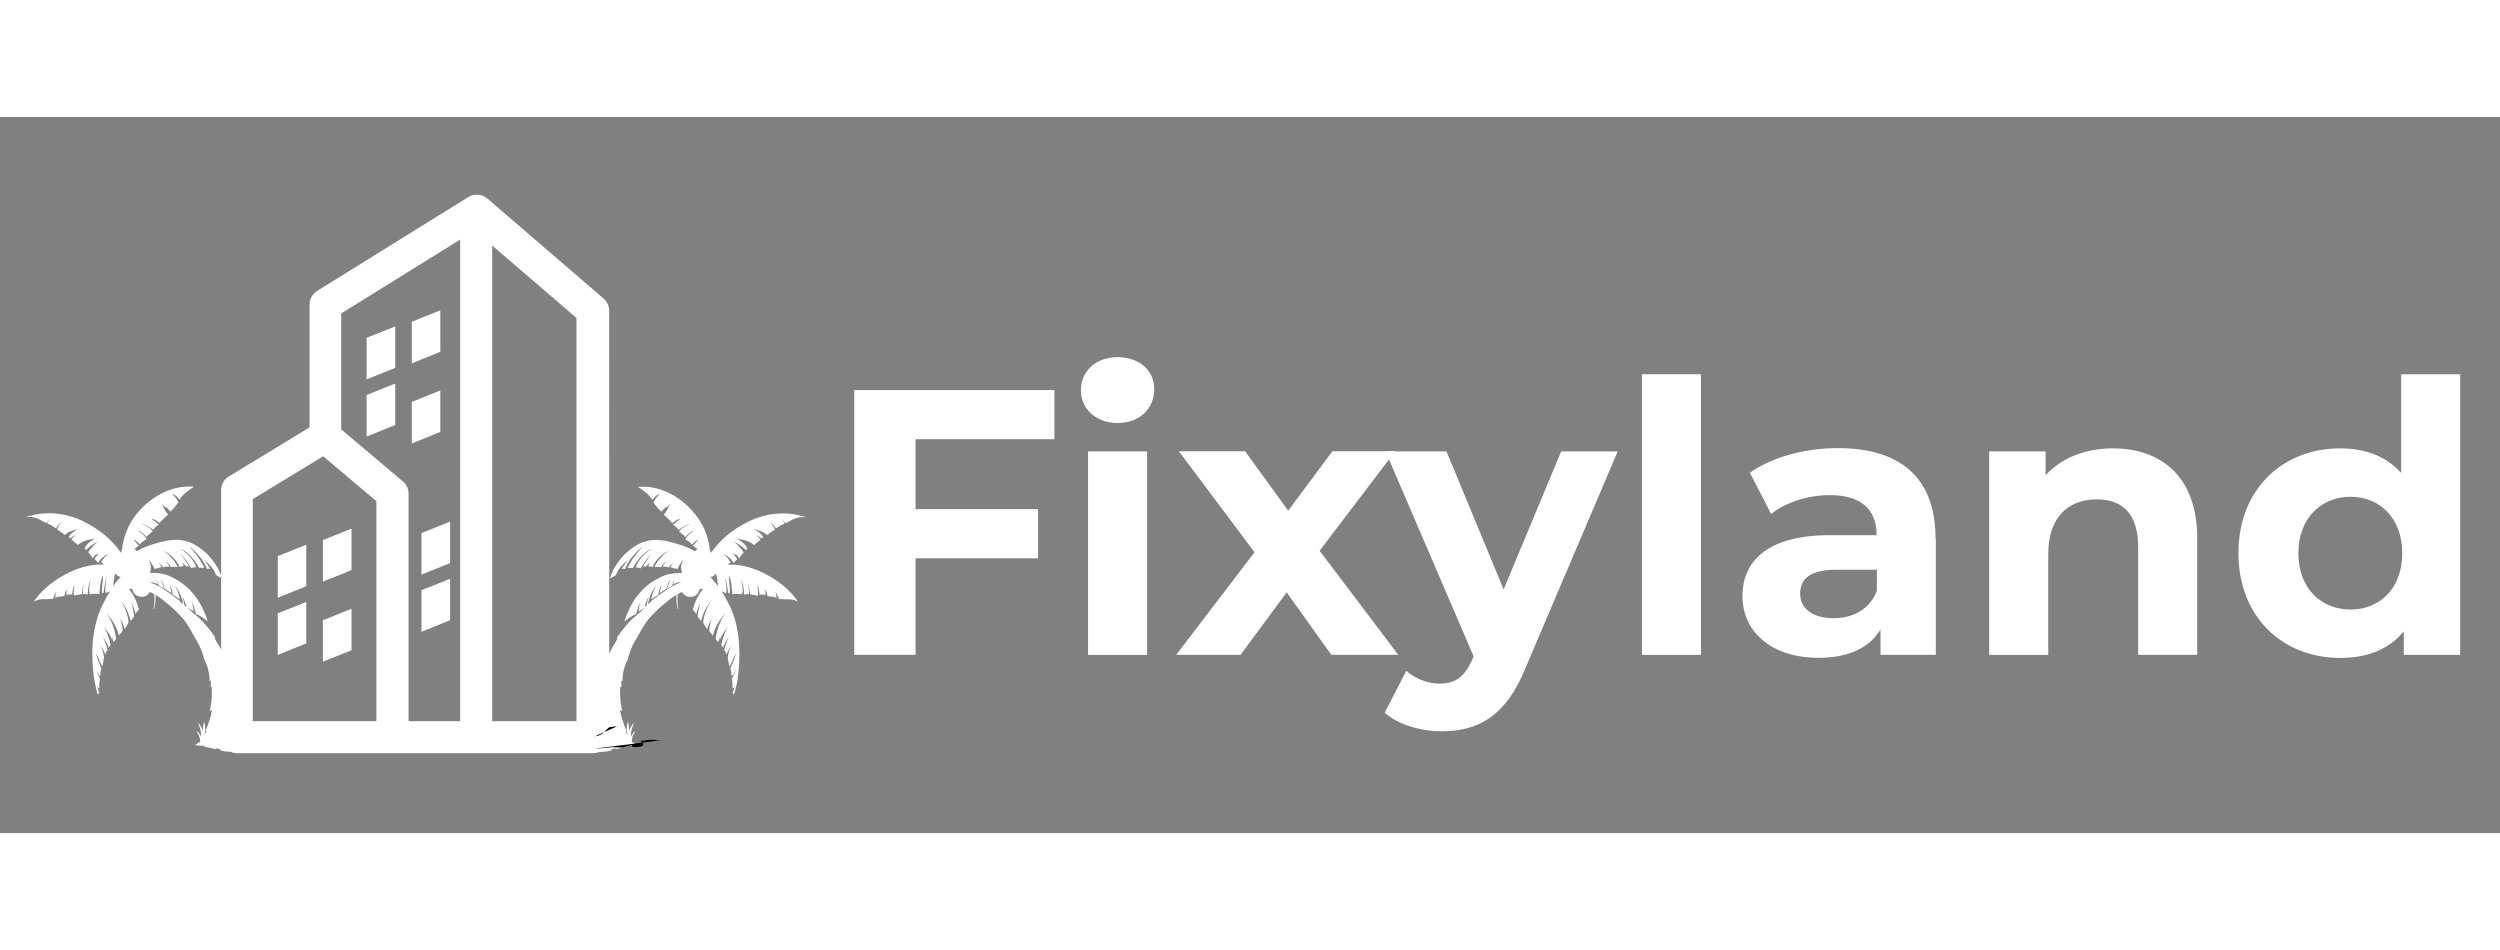 <svg width="150" height="57" xmlns="http://www.w3.org/2000/svg" viewBox="0 0 199 57">
  <rect x="0" y="0" width="199" height="57" fill="#808080" stroke="none"/>
  <g>
    <path fill="white" d="M17.56,36.51v.16s.06.03.06.03c-.01-.06-.03-.13-.06-.19Z"/>
    <path fill="white" d="M62.49,32.33s.23-.05.4-.17c.27-.19.75-.36,1.27-.29,0,0-.03-.01-.09-.03h0s-.05-.02-.07-.03c-.01,0-.02-.01-.03-.01-.03-.01-.06-.02-.1-.03-.01,0-.02,0-.03,0-.04-.01-.08-.02-.13-.04h-.02s-.1-.03-.15-.04c0,0-.02,0-.04-.01-.05-.01-.11-.02-.18-.03-.01,0-.02-.01-.04-.01-.06-.01-.13-.02-.2-.03-.01,0-.03,0-.04-.01-.08-.01-.15-.01-.24-.02h-.02c-.07-.01-.14-.01-.22-.02h-.38c-.09,0-.19,0-.28.01-.02,0-.04,0-.05.01-.1,0-.21,0-.31.03h-.04c-.1.02-.21.03-.32.05t-.02.01c-.11.02-.22.05-.34.08-.02,0-.03,0-.05.01-.11.03-.23.06-.34.1-.02.01-.04.01-.06.02-.05.02-.1.03-.14.05h-.02c-.06.03-.13.05-.19.08-.02.01-.04.02-.05.02,0,.01-.02.01-.03.01-.02.01-.03.02-.05.02-.1.05-.2.09-.3.14-1.47.72-2.33,1.61-2.79,2.22-.08.1-.14.2-.2.28,0-.03-.02-.06-.03-.09,0-.01,0-.02-.01-.03-.02-.04-.04-.07-.06-.11h-.01s0-.08-.01-.12c0-.1-.01-.21-.04-.33-.01-.01-.01-.02-.01-.03s-.01-.03-.01-.05c-.02-.09-.04-.18-.06-.28-.01-.02-.01-.03-.02-.05-.02-.1-.05-.21-.09-.32-.04-.12-.08-.23-.13-.34v-.02s-.01-.01-.01-.02c-.04-.1-.09-.21-.15-.31,0-.01-.01-.02-.01-.03-.01-.01-.01-.02-.02-.03-.05-.1-.1-.19-.16-.29-.01-.01-.02-.02-.02-.04-.01-.01-.02-.02-.03-.04-.05-.09-.11-.17-.17-.26-.01,0-.02-.03-.03-.05-.02-.01-.03-.03-.04-.05-.06-.08-.12-.16-.19-.23,0-.02-.02-.03-.03-.05-.02-.02-.04-.04-.06-.06h0c-.06-.08-.12-.15-.19-.22-.01-.01-.02-.03-.04-.04-.02-.03-.04-.05-.07-.08h-.01c-.06-.06-.12-.13-.18-.19-.02-.01-.03-.02-.05-.03l-.09-.09c-.07-.06-.13-.11-.2-.16-.01,0-.02-.02-.03-.03-.04-.04-.08-.07-.12-.1h0c-.06-.05-.12-.1-.19-.14-.01-.01-.02-.01-.03-.02-.11-.08-.23-.15-.34-.22-.01,0-.01-.01-.01-.01-.12-.07-.24-.13-.37-.19,0-.01-.01-.01-.02-.02-.12-.05-.24-.11-.37-.16-.01,0-.02-.01-.04-.01-.12-.05-.24-.09-.37-.13,0-.01-.03-.01-.05-.02-.12-.03-.25-.06-.37-.09-.02,0-.04-.01-.06-.01-.13-.03-.25-.04-.38-.06h-.07c-.12-.02-.25-.02-.38-.02-.14,0-.27,0-.4.01,0,0,.84.5,1.16,1.04,0,0,.3-.45.59-.45,0,0-.34.23-.5.68,0,0,.46.59.62.71,0,0,.33-.33.41-.45l-.07.17c.06-.04.28-.21.38-.38-.03.07-.13.3-.26.53-.02.03-.04.06-.06.08h0s-.04.07-.06.1c0,.01,0,.02-.02.03-.02.02-.03.04-.05.06l-.02.02s-.04.05-.06.08c0,0,.57.49.67.68,0,0,.37-.34.67-.34,0,0-.43.26-.59.46,0,0,.34.22.42.41,0,0,.6-.43.97-.48-.14.05-.71.28-.92.61,0,0,.41.28.48.45,0,0,.36-.42.72-.53,0,0-.54.35-.71.7,0,0,.43.23.53.42,0,0,.33-.35.52-.4,0,0-.3.38-.44.48,0,0,.18.12.36.28h0s-.02,0-.02.02c-.05.03-.09.06-.12.09-.01,0-.01.01-.01.01h0s-.04.05-.04.05c-.03-.02-.06-.03-.08-.04-.3-.18-.72-.37-1.28-.53-.09-.03-.18-.06-.27-.08-.03-.01-.06-.02-.08-.02-.03-.01-.06-.02-.08-.03-.04,0-.07-.01-.11-.02-.03-.01-.07-.02-.1-.03-.05-.01-.09-.02-.14-.03,0,0-.02,0-.03-.01-.03,0-.06,0-.09-.02l-.15-.03s-.07-.01-.1-.01c0,0-.02,0-.03,0-.04-.01-.08-.01-.13-.02-.03,0-.06-.01-.09-.01-.04,0-.07,0-.1-.01h-.06s-.06-.01-.09-.01h-.24c-.08,0-.16.01-.24.02-.02,0-.05.01-.08.01-.05.01-.1.02-.15.03-.04,0-.07.01-.1.02-.05.01-.1.02-.14.04-.04.01-.07.02-.1.03-.05.01-.1.03-.15.05-.03.01-.07.03-.1.04-.05.03-.1.05-.15.07-.03.02-.06.04-.1.05-.05.03-.11.07-.16.1-.03.02-.06.03-.09.05-.02.01-.04.03-.06.04-.05.03-.09.06-.12.09-.02.01-.05.03-.08.05-.18.14-.37.3-.57.49,0,0-.92.95-1.12,1.87,0,0,.41-.18.48-.28,0,0,.13-.57.94-1.16-.08.11-.43.53-.49.71,0,0,.17-.07.26,0,0,0,.32-.99,1.43-1.8-.19.19-.85.87-1.22,1.71,0,0,.24-.01.42-.01,0,0,.64-1.21,1.47-1.5-.11.06-1,.64-1.24,1.47,0,0,.24-.01.4.07,0,0,.35-.74.86-1.1-.11.11-.53.56-.69.98,0,0,.17-.07.22-.02,0,0,.15-.2.34-.28l-.16.26s.29,0,.35.07c0,0,.31-.87,1.32-1.32-.15.09-.78.5-1.17,1.31,0,0,.38-.05.53.02,0,0,.21-.35.42-.46-.04.05-.23.25-.28.42,0,0,.3-.06.49.06,0,0,.11-.22.36-.38,0,0-.2.21-.22.37,0,0,.21-.01.32.12l.11-.11v.09s.09.02.1.06c0,0,.03-.09.09-.21.07-.15.2-.35.34-.5.03-.03.06-.05.09-.08-.03.04-.06.08-.09.13h.01c-.05.07-.08.15-.11.23-.04.15-.04.32,0,.47,0,.08.03.15.06.22h0c-.06,0-.11,0-.17.02h-.09c-.4.01-.85.06-1.25.23-.03,0-.05.02-.08.04-.48.21-1.07.55-1.62,1.12-.54.57-1.06,1.37-1.39,2.47.01-.01.02-.02.04-.03.13-.11.52-.43.91-.56,0,0,.03-.42.32-.96-.04.15-.16.51-.15.76,0,0,.29-.2.49-.3-.26.24-.49.46-.49.46,0,0-.02.02-.06.05,0,0-.01,0-.01.01,0,0,0,0-.02,0-.01.01-.02.02-.04.03,0,.01,0,.01,0,.02-.07.05-.15.12-.25.21,0,0-.01.01-.02.01-.02.03-.05.06-.08.08-.01.01-.02.02-.02.03-.03.02-.06.05-.09.08l-.03.03s-.06.07-.1.1c0,.01-.01.01-.02.02-.08.09-.16.18-.25.28,0,.01-.02.03-.03.04-.04.04-.07.08-.1.12,0,.01-.03.03-.04.05-.03.04-.06.08-.09.12-.02.02-.04.04-.05.06-.03.04-.06.08-.09.12-.02.02-.03.04-.05.06-.04.06-.09.13-.13.19,0,0-.01.01-.04.01l-.04.08h.01l-.11.21h.02s.01-.01.01-.01c0,0,.01,0,.02,0,0,0,0-.01.01-.01h.02s-.01.02-.01.03c-.09.14-.4.65-.65,1.16V15.42c0-.38-.17-.73-.45-.97l-9.26-7.97-.03-.02c-.06-.05-.12-.09-.18-.12-.03-.02-.06-.03-.07-.04-.04-.02-.08-.03-.1-.04-.07-.03-.13-.04-.18-.05-.02,0-.04,0-.05,0-.04-.01-.07-.02-.09-.02-.12-.01-.23-.01-.34.01-.03.01-.07.01-.1.02-.04.01-.08.02-.13.04-.06.02-.12.05-.15.07-.03,0-.06.03-.08.04s-.03.02-.04.03l-12,7.45c-.38.24-.6.65-.6,1.09v9.77l-6.43,3.91c-.38.23-.61.65-.61,1.1v6.8c.03.06.05.13.06.19,0,0-.02-.01-.06-.03v5.72c-.21-.4-.43-.75-.5-.86,0-.01-.01-.03-.01-.03h.02s.01.01.01.01t.02,0h.01l-.09-.2-.03-.08s-.04-.01-.04-.01c-.04-.06-.09-.13-.13-.19-.02-.02-.03-.04-.05-.06-.03-.04-.06-.08-.09-.12-.02-.02-.03-.04-.05-.06-.03-.04-.06-.08-.09-.12,0-.02-.03-.04-.04-.05-.03-.04-.07-.08-.1-.12-.01-.01-.02-.03-.03-.04-.09-.1-.17-.19-.26-.28,0-.01-.01-.01-.01-.02-.04-.03-.07-.07-.1-.1l-.03-.03s-.06-.06-.09-.08c-.01,0-.01-.02-.02-.03-.03-.02-.06-.05-.09-.08h-.01c-.1-.1-.18-.17-.25-.22,0-.01-.01-.01-.01-.02-.02-.01-.03-.02-.04-.03-.01,0-.02,0-.02,0h-.01s-.06-.06-.06-.06c0,0-.23-.22-.49-.46.2.1.49.3.49.3,0-.25-.11-.6-.15-.76.29.54.32.96.32.96.38.13.78.45.91.56.02.01.03.02.04.03-.33-1.1-.85-1.9-1.39-2.47-.55-.57-1.14-.91-1.62-1.12-.03-.02-.06-.03-.08-.04-.4-.17-.85-.22-1.25-.23h-.09c-.06-.01-.12-.01-.17-.01h0c.03-.08.05-.15.06-.23.02-.15.03-.32-.02-.47-.02-.08-.06-.16-.1-.23h.01s-.06-.09-.09-.13c.03.03.06.05.09.08.14.15.27.35.34.5.06.12.09.21.09.21.01-.04.1-.06.1-.06v-.09l.1.11c.12-.13.33-.12.33-.12-.02-.16-.22-.37-.22-.37.25.16.36.38.36.38.19-.12.49-.06.49-.06-.05-.17-.24-.37-.28-.42.21.11.42.46.42.46.15-.07.53-.02.53-.02-.39-.81-1.02-1.22-1.17-1.31,1.01.45,1.32,1.32,1.32,1.32.06-.07.35-.07.35-.07l-.16-.26c.19.08.34.28.34.28.05-.05.22.02.22.02-.16-.42-.59-.87-.7-.98.52.36.86,1.1.86,1.1.17-.08.41-.07.41-.07-.24-.83-1.13-1.41-1.24-1.47.83.29,1.47,1.5,1.47,1.5.18,0,.42.01.42.01-.37-.84-1.03-1.52-1.22-1.71,1.11.81,1.43,1.8,1.43,1.8.09-.07.26,0,.26,0-.06-.18-.41-.6-.49-.71.81.59.94,1.16.94,1.16.05.08.3.2.42.25v-.16c-.26-.86-1.06-1.68-1.06-1.68-.2-.19-.39-.35-.58-.49-.02-.02-.05-.04-.07-.05-.03-.03-.07-.06-.12-.09-.02-.01-.04-.03-.06-.04-.03-.02-.06-.03-.09-.05-.05-.03-.11-.07-.16-.1-.04-.01-.07-.03-.1-.05-.05-.02-.1-.04-.15-.07-.04-.01-.07-.03-.1-.04-.05-.02-.1-.04-.15-.05-.03-.01-.06-.02-.1-.03-.05-.02-.09-.03-.14-.04-.03-.01-.07-.02-.1-.02-.05,0-.1-.02-.16-.03-.02,0-.05-.01-.08-.01-.07-.01-.15-.02-.23-.02h-.24s-.06.01-.09.01h-.06s-.06.01-.1.01c-.03,0-.06.01-.09.01-.05.01-.09.01-.14.02,0,0-.01,0-.02,0-.03,0-.07.01-.1.01-.05.01-.1.02-.15.03-.03.01-.06.02-.09.02-.01.01-.02.01-.03.01-.05.01-.1.02-.14.03-.03.01-.07.02-.1.03-.04.01-.07.02-.11.02-.02.01-.05.02-.08.03-.02,0-.05,0-.08.02-.09.02-.18.05-.27.08-.57.16-.98.35-1.28.53-.03.01-.05.02-.08.04-.01-.01-.03-.02-.04-.04h-.01s-.01-.02-.01-.02c-.03-.03-.08-.06-.12-.09t-.02-.01h0c.18-.17.35-.29.35-.29-.13-.1-.43-.48-.43-.48.19.05.52.4.52.4.09-.19.53-.42.53-.42-.17-.35-.71-.7-.71-.7.36.11.72.53.72.53.07-.17.48-.45.48-.45-.21-.33-.78-.56-.92-.61.37.05.97.48.97.48.08-.19.42-.41.42-.41-.17-.2-.59-.46-.59-.46.3,0,.67.34.67.34.09-.19.67-.68.67-.68-.02-.03-.04-.05-.06-.08l-.02-.02s-.04-.04-.05-.06c-.01-.01-.01-.02-.02-.03-.02-.03-.04-.06-.06-.09h0s-.04-.06-.06-.09c-.13-.23-.23-.46-.26-.53.09.17.32.34.38.38l-.07-.17c.08.12.41.45.41.45.15-.12.62-.71.62-.71-.16-.45-.5-.68-.5-.68.29,0,.59.45.59.45.32-.54,1.16-1.04,1.16-1.04-.13-.01-.27-.01-.4-.01s-.26,0-.39.02h-.06c-.13.02-.25.03-.38.06-.02,0-.04.01-.06.01-.12.03-.25.06-.37.09-.02.01-.04.01-.05.02-.13.04-.25.08-.37.13-.02,0-.03.01-.04.01-.13.05-.25.11-.37.16,0,.01-.02.01-.02.02-.13.06-.25.12-.37.19,0,0,0,.01-.01.01-.12.07-.23.14-.34.22-.01.01-.02.01-.03.02-.07.04-.13.09-.2.14-.04.03-.08.06-.12.1-.01.01-.02.02-.04.03-.06.05-.12.1-.19.16-.03.03-.06.06-.1.09-.01.01-.02.02-.04.03-.06.06-.12.13-.19.19-.03.03-.05.05-.07.08-.02,0-.03.03-.04.04-.07.07-.13.14-.19.21h-.01s-.03.05-.05.07c-.01.02-.02.03-.04.05-.06.07-.12.15-.18.23-.01.02-.02.04-.04.05-.01.02-.02.04-.03.05-.06.09-.12.17-.17.26-.01.02-.02.03-.03.04,0,.02,0,.03-.02.04-.06.1-.11.19-.16.29h-.01s0,.02,0,.03c0,.01-.01.02-.02.03-.05.1-.1.21-.14.31t-.01.02v.02c-.05.11-.09.22-.13.34-.04.11-.07.22-.1.32,0,.02,0,.03-.01.05-.02.1-.04.19-.06.28-.01.02-.01.04-.01.05s0,.02-.01.03c-.03.12-.04.23-.04.33-.01.04-.01.07-.01.11h-.01s-.05.08-.06.12c0,0,0,.02,0,.03-.01.03-.03.06-.04.09-.05-.08-.12-.18-.19-.28-.46-.61-1.33-1.5-2.79-2.22-.1-.05-.2-.09-.3-.14-.02,0-.03-.01-.05-.02,0,0-.02,0-.03-.01-.01,0-.03,0-.05-.02-.06-.03-.13-.05-.19-.08h-.02s-.09-.03-.14-.05c-.02-.01-.04-.01-.06-.02-.12-.04-.23-.07-.34-.1-.02-.01-.04-.01-.05-.01-.12-.03-.23-.06-.34-.08-.01,0-.02,0-.02-.01-.11-.02-.22-.03-.33-.05h-.03c-.1-.02-.21-.03-.31-.03-.01-.01-.03-.01-.05-.01-.1-.01-.19-.01-.28-.01h-.38c-.08.01-.15.01-.22.02h-.03c-.08,0-.15,0-.23.02-.01.01-.03.01-.04.01-.07.01-.14.02-.2.03-.02,0-.03.01-.05.01-.06,0-.12.02-.18.03-.01.01-.02.01-.03.01-.05.01-.1.03-.15.04h-.02s-.09.03-.13.04c-.01,0-.02,0-.03,0-.04.01-.07.02-.1.03-.01,0-.02.01-.03.01-.03.01-.05.02-.07.02h-.01s-.08.04-.08.04c.52-.07,1,.1,1.27.29.17.12.4.17.4.17.08-.16.22-.28.29-.33-.17.14-.26.38-.26.38.14,0,.69.38.69.38.19-.3.36-.44.45-.49,0,0,.03-.02.04-.03-.3.25-.4.62-.4.62.07.03.24.15.39.25.13.1.24.18.24.18.18-.29,1.06-.48,1.06-.48-.55.25-.77.63-.77.63l.17.12c.1-.16.32-.25.39-.27-.27.2-.33.37-.33.37l.51.42c.48-.45,1.34-.49,1.34-.49-.55.25-.82.74-.82.74l.15.17c.17-.31.81-.64.96-.72-.44.31-.81.88-.81.88.13.13.37.48.37.48.07-.15.17-.25.26-.31,0,.01,0,.02,0,.02h.02c.07-.02.14-.04.21-.06-.23.17-.35.41-.35.41l.28.3c.25-.49.92-.78.92-.78-.37.2-.7.74-.7.74.08,0,.16.08.24.18h-.31s-.1,0-.15,0-.1.01-.15.01-.1.01-.15.02c-.05,0-.1.01-.15.01-.05.01-.11.02-.16.03-.05.01-.1.02-.15.03h-.01c-.1.02-.19.04-.29.07-.11.02-.21.05-.31.09-.04.01-.07.02-.11.03-.07.03-.13.05-.2.07-.04.02-.08.04-.12.05-.06.03-.12.05-.18.07-.05.02-.09.04-.14.06-.05.03-.11.05-.16.08-.05.02-.09.04-.14.06-.05.03-.1.06-.15.08-.05.03-.09.05-.14.08-.05.02-.1.05-.14.08-.05.03-.1.05-.14.08-.05.03-.09.06-.14.08-.04.03-.09.06-.14.09-.04.03-.08.06-.12.09-.05.03-.09.06-.14.09-.04.03-.07.06-.11.08l-.02.02s-.08.06-.12.09c-.03.02-.06.05-.09.07-.05.04-.1.08-.15.12-.02.02-.04.04-.06.05-.18.16-.35.32-.5.48-.01.02-.03.04-.05.05-.04.05-.07.09-.11.14-.02.02-.04.04-.06.07-.04.04-.07.08-.1.12-.02.02-.03.03-.04.05-.07.09-.13.18-.17.27.02-.01.04-.03.07-.04.01-.01.02-.01.02-.01.02-.02.05-.03.07-.04h.01s.05-.03.08-.04h.02s.07-.03.11-.03h0s.07-.02.11-.03h.04s.09-.01.13-.01c.43,0,.85-.02.85-.02,0,0,.14-.41.27-.58,0,0-.09.24-.08.53,0,0,.04-.13.37-.14.32-.01.37-.08.37-.08,0,0-.05-.23.24-.54-.04.07-.12.24-.11.48,0,0,.23-.06.47-.01,0,0,.01-.49.19-.78,0,0-.13.58-.05.85,0,0,.42-.07.63-.11,0,0,.02-.52.17-.75,0,0-.15.53-.07.75,0,0,.11-.04.38.02,0,0-.04-.62.23-1.24-.04.15-.21.88-.07,1.23,0,0,.28-.08.76-.03,0,0,.04-1.04.27-1.46,0,0,.03.3-.04.73-.07.43,0,.68,0,.68l.09-.02s.13-.98.24-1.21c-.02.15-.16.93-.05,1.23,0,0,.15-.12.33-.16-.2.33-.41.71-.63,1.15-.04.09-.08.18-.12.27-.01.03-.02.06-.03.08-.03.06-.05.13-.08.19,0,.03-.02.07-.04.1-.02.06-.04.11-.06.17-.01.03-.02.07-.03.11,0,.01,0,.02,0,.02v.02s-.03.08-.04.12c-.01.04-.03.08-.04.11-.01.06-.03.11-.04.16-.01.04-.02.07-.02.1-.01,0-.01.01-.01.01h0c-.01.06-.03.12-.04.17-.01.04-.01.08-.02.12-.01.05-.03.1-.04.16,0,.04-.01.07-.02.11-.01.06-.02.11-.02.17-.01.03-.02.07-.02.11-.01.05-.02.1-.02.16-.01,0-.01.02-.01.03,0,.02-.01.05-.01.08-.01.06-.01.13-.02.19,0,.03,0,.05-.01.08,0,.04,0,.08-.01.12v.03c-.01.13-.02.26-.02.39v.08s0,.02-.01.03v.51c0,.06,0,.11.01.16v.1s0,.11.01.16v.1s.01.1.01.14.01.07.01.1c0,.04.01.08.01.12v.02h0s0,.07,0,.1c.01.05.01.1.02.15,0,.03,0,.06.01.09,0,.02,0,.05.01.07v.02s0,.04.01.05c0,.03,0,.06,0,.08,0,.05.01.1.02.15,0,.03.01.05.01.07s0,.03.01.05h0c.01.06.01.11.02.15h0c.02.08.03.15.04.22h0s.01.04.01.05c.01.05.02.09.03.14.01.02.01.05.02.07,0,.04.01.07.02.1h0s0,.06.02.09c.01.03.01.06.02.1.01.02.01.05.02.07,0,.02,0,.04.02.06v.03s.02.05.02.07c.01.03.02.06.03.08,0,.03.01.05.01.07.01.01.01.02.01.03l.13-.12s-.16-.43-.18-.49c0,0,.12.11.18.12,0,0-.03-.54.07-.76,0,0-.21-.3-.33-.74.07.18.19.46.33.53,0,0,.03-.48.09-.62,0,0-.35-.8-.44-1.22.04.08.22.39.25.5.03.13.24.54.28.57,0,0,.1-.59.13-.72,0,0-.07-.64-.33-.98.06.07.3.35.42.76,0,0,.04-.24.19-.34,0,0-.17-.76-.41-1.1.12.14.38.48.49.89,0,0,.08-.15.16-.2,0,0-.19-.98-.53-1.43.08.08.42.44.66,1.02,0,0,0-.15-.04-.29.05.1.13.33.14.46,0,0,.17-.19.21-.26,0,0-.13-1.3-.82-2.08.16.15.78.8,1.05,1.8,0,0,.28-.32.29-.38,0,0-.04-.66-.26-1.04.11.16.35.55.4.92,0,0,.32-.37.32-.57.01-.18-.14-.98-.59-1.68.18.23.41.57.55.92.24.62.14.57.23.66,0,0,.19-.18.26-.36,0,0-.05-.69-.25-1.14.14.26.37.73.36,1,0,0,.02-.1.15-.24.11-.12.12-.18.12-.19,0,0-.17-.61-.41-1.04-.03-.05-.06-.09-.09-.14-.01-.02-.02-.03-.03-.05-.02-.03-.04-.06-.06-.08-.01-.02-.02-.03-.03-.05-.02-.02-.04-.05-.06-.07-.01-.02-.02-.03-.03-.04h.01s-.07-.1-.12-.14c.05.01.1.02.15.02s.1-.01.14-.02c.01,0,.01.01.01.02v.02s.01.05.02.08c.02.06.05.11.07.16.05.09.13.17.21.23.28.2.72.17.97-.09.02-.02.04-.04.06-.07t.01-.02s.04-.05.05-.08c0,0,0,0,.01,0,.1.05.21.1.32.16.03.15.05.31.04.47,0,.24-.03.47-.06.71,0,.02.03.03.04,0,.05-.27.11-.54.11-.82,0-.1,0-.2-.03-.3.01.01.02.01.02.01.33.2.58.4.58.4l.65.53s0,.01.02.02c0,.01,0,.02.03.03.13.12.5.46.77.75.51.54,1.04,1.6,1.04,1.6l.05.08.03.05c.23.35.41.75.53,1.07.11.32.17.55.17.55-.01.01-.02.01-.03.01,0,0,.01,0,.01.02h.01s.01.03.02.05c.02.03.05.07.07.12.14.27.35.81.36,1.59h0s.02-.02.03-.02h.01s.02,0,.03-.02h.02s0-.01.01-.01v.26s-.01.03-.01.03v.23s.05-.01.08-.01c0,.01.01.04.01.08v.09s0,.03,0,.05v.36s0,.06,0,.09v.14s-.01.04-.01.06c0,.03,0,.06-.01.09v.07s-.01.06-.01.09c-.01.03-.01.05-.01.08-.01.03-.01.06-.02.09,0,.03,0,.05-.01.08,0,.03-.01.07-.01.1-.01.03-.01.05-.02.08,0,.04-.01.08-.02.12,0,.02,0,.04,0,.06-.02.06-.03.13-.05.19h.02s.01-.01.03-.02c.02-.01.04-.01.06-.02h.01s.04-.02.06-.03h0s-.02.11-.05.23c0,.01-.01.02-.01.04,0,.01,0,.02,0,.03,0,.02-.01.04-.01.06-.01.01-.01.02-.01.04-.01.02-.01.04-.02.06,0,.02-.01.03-.01.05-.01.02-.02.04-.02.07-.01.01-.01.03-.02.04,0,.03-.01.06-.02.08,0,.02-.01.04-.01.05,0,.03-.02.06-.03.09-.01,0-.01.03-.02.05-.01.03-.02.06-.03.09,0,.02-.01.04-.02.05-.01.04-.02.07-.03.1-.01.02-.01.04-.02.06-.01.03-.02.06-.04.1,0,.02,0,.04-.02.06-.01.03-.03.07-.04.11,0,.01,0,.03-.02.05-.02.05-.05.11-.07.17,0,0,.01-.01.04-.01h.03s-.01.01-.01.01c-.04.09-.07.18-.11.26-.01.03-.03.05-.04.08.04-.15.07-.31.07-.47.01-.11,0-.22-.02-.33-.02-.11-.05-.22-.07-.32h0s-.01-.01-.01-.01h0c-.04.21-.06.42-.08.62-.01.05-.01.1-.01.16-.01-.04-.02-.07-.03-.11-.01-.02-.02-.04-.02-.06-.01,0-.01-.01-.01-.01-.02-.05-.04-.1-.07-.15,0,0,0-.01-.01-.01-.02-.05-.05-.09-.08-.13-.01-.01-.02-.02-.02-.03-.05-.06-.09-.12-.15-.16,0,.01.02.04.02.05.04.11.09.21.13.32.03.11.06.22.08.34.01.11.02.23.01.34v.05c-.07-.19-.2-.36-.33-.45h-.01v.02c.09.14.17.3.22.47.02.04.02.07.03.11.01.01.01.03.01.04.01.04.02.08.02.13,0,.04,0,.08,0,.12t-.02.02s-.04-.01-.06-.01c-.05,0-.1.03-.14.07,0,.01-.01.02-.01.02-.01.01-.01.02-.02.02,0,.02,0,.03-.02.05h-.01s-.02-.02-.03-.02-.02,0-.03.01c-.01,0-.02,0-.03.01h0s-.01.03-.01.03h0s0,.02.01.02c0,.01,0,.02.02.02t.02.01h.02s.04.01.06,0h0s.01.01.02.01c.07.01.15.02.22.02.03.01.07.01.09-.02l.15.03.14.03s-.02.04-.02.05l.91.18s.01-.04.02-.06l.35.07s0,0,0,.01c0,0-.01,0-.01.01,0,0-.01,0-.01.01h0s-.01.01-.01.02h0v.02s0,.01.01.02.02.02.04.03h.05s.06.02.09,0h.01s.03.01.04.02t.01.01s.03.01.05.01h.01c.07.02.15.03.2.03h.03c.1.02.19.02.29.02.16.07.33.11.51.11h28.33c.16,0,.31-.03.46-.09h.01s.07-.01.1-.01c.12,0,.25-.01.38-.03h.03s.13-.01.2-.02h.01s.03-.02.05-.02t.01-.01s.02-.02.03-.03h.02s.06.02.09.02h.02s.03-.01.03-.01c.02,0,.03-.02.04-.03t0-.02h0v-.02s0-.01,0-.01h0v-.02s-.02-.01-.02-.01c0-.01-.01-.01-.01-.01l.35-.07s.01.04.02.06l.91-.18s-.01-.03-.02-.05c.01,0,.03,0,.04-.01l.25-.05s.05.03.08.02h.01c.07,0,.15-.01.22-.02.01,0,.01-.01.02-.01h.01s.04.01.06,0h.01s.02,0,.03-.01c.01,0,.02,0,.02-.02t.01-.01h0s-.01-.02-.01-.03h-.01s-.02-.02-.03-.02c-.01-.01-.02-.01-.03-.01s-.03.01-.04.02c-.01-.02-.01-.03-.02-.05-.01,0-.01,0-.02-.02,0,0-.01-.01-.01-.02-.04-.04-.09-.07-.14-.07-.02,0-.04,0-.06.01l-.02-.02s0-.08.01-.12c0-.05.01-.09.02-.13,0-.01,0-.03,0-.04,0-.04.01-.07.02-.11.06-.17.14-.33.23-.47h0v-.02h0c-.13.09-.26.26-.33.45,0-.02,0-.03-.01-.05,0-.11,0-.23.02-.34.02-.12.05-.23.08-.34.04-.11.09-.21.13-.32,0-.01.02-.04.02-.05-.06.04-.1.1-.15.16,0,.01,0,.02-.02.03-.03.04-.06.08-.08.13-.01,0-.01.01-.01.01-.03.05-.05.1-.07.15h-.01s0,.05-.02.07c-.01.04-.02.07-.03.11,0-.06,0-.11-.01-.16-.02-.2-.04-.41-.08-.61h0s0-.01-.01-.01h0c-.02.11-.05.22-.08.33-.02.11-.02.22-.02.33.01.16.04.32.08.47-.02-.03-.03-.05-.04-.08-.04-.08-.08-.17-.11-.26,0,0,0-.01-.01-.01h.03s.04.01.04.01c-.02-.06-.05-.12-.07-.17-.01-.02-.01-.04-.02-.05-.01-.04-.03-.08-.04-.11-.01-.02-.02-.04-.03-.06-.01-.04-.02-.07-.03-.1-.01-.02-.02-.04-.02-.06-.01-.03-.02-.06-.03-.1,0-.01-.02-.03-.02-.05-.01-.03-.02-.06-.03-.09-.01-.02-.01-.04-.02-.05-.01-.03-.02-.06-.03-.09,0-.01-.01-.03-.01-.05-.01-.02-.02-.05-.03-.08,0-.01,0-.03-.01-.04-.01-.03-.01-.05-.02-.07,0-.02-.01-.03-.01-.05-.01-.02-.01-.04-.02-.06,0-.02-.01-.03-.01-.04,0-.02-.01-.04-.01-.06-.01-.01-.01-.02-.01-.03-.01-.02-.01-.03-.01-.04-.03-.12-.05-.2-.05-.23.03.01.05.02.07.03h.01s.04,0,.06.02c.01.01.03.01.03.01,0,.01.01.01.01.01h.01c-.02-.06-.03-.13-.05-.19,0-.02-.01-.04-.01-.06-.01-.04-.02-.08-.02-.12-.01-.03-.01-.05-.02-.08,0-.03-.01-.07-.01-.1-.01-.03-.01-.05-.02-.08,0-.03,0-.06-.01-.09,0-.03-.01-.05-.01-.08s0-.06,0-.09v-.07s-.01-.06-.01-.09c0-.02-.01-.04-.01-.06v-.14s-.01-.06-.01-.09v-.36s0-.04.01-.05v-.09s0-.07.01-.08c.03,0,.06,0,.09.01v-.23s-.01-.03-.01-.03v-.26s0,0,0,.01h.02s.02.01.03.02h0s.02.01.02.01h.02c.01-.77.22-1.31.35-1.58.03-.05.06-.09.08-.12.01-.02.01-.04.02-.05,0-.01,0-.02,0-.02t-.02-.01s.23-.93.7-1.62l.03-.05.05-.08s.53-1.06,1.04-1.6c.27-.29.64-.63.77-.75.02-.01.02-.02.03-.03l.02-.02.65-.53s.25-.2.58-.4c0,0,.01,0,.01-.01-.01.1-.02.2-.02.3-.01.28.06.55.11.82.01.03.04.02.04,0-.03-.24-.06-.47-.06-.71-.01-.16,0-.32.04-.47.11-.06.21-.11.32-.16h.01s.03.06.04.09l.02.02s.04.05.06.07c.25.26.69.29.97.09.08-.06.16-.14.2-.23.03-.05.06-.1.07-.16h.01s.01-.06.02-.08v-.04c.05.01.1.02.14.02.06,0,.11-.01.16-.02-.05.04-.09.09-.12.14h0s-.02.02-.03.04c-.02.02-.04.05-.06.07-.01.02-.02.03-.03.05-.02.02-.04.05-.06.08-.01.02-.02.03-.03.05-.03.05-.06.09-.09.14-.24.43-.41,1.04-.41,1.04,0,.01.01.07.12.19.13.14.15.24.15.24,0-.27.22-.74.36-1-.2.45-.25,1.14-.25,1.14.07.18.26.36.26.36.09-.09-.02-.04.23-.66.19-.46.52-.9.68-1.1-.55.73-.73,1.67-.73,1.86,0,.2.33.57.33.57.05-.37.29-.76.4-.92-.22.38-.26,1.04-.26,1.04.01.06.29.38.29.38.27-1,.89-1.65,1.05-1.8-.69.78-.82,2.08-.82,2.08.04.07.21.26.21.26.01-.13.09-.36.14-.46-.04.14-.04.29-.04.29.24-.58.58-.94.66-1.02-.34.45-.53,1.43-.53,1.43.07.05.16.2.16.2.11-.41.36-.75.48-.89-.23.34-.4,1.1-.4,1.1.15.1.19.34.19.34.12-.41.36-.69.42-.76-.26.34-.33.98-.33.98.03.13.12.72.12.72.05-.03.26-.44.29-.57.03-.11.21-.42.25-.5-.09.42-.45,1.22-.45,1.22.07.14.1.62.1.62.19-.1.33-.56.36-.67-.1.51-.36.88-.36.88.09.22.07.76.07.76.06-.01.18-.12.18-.12-.02.06-.18.49-.18.49l.13.12v-.03s.02-.04.02-.07c.01-.02.02-.05.03-.08,0-.02.01-.05.02-.07v-.03s.01-.04.02-.06c.01-.02.01-.05.02-.07,0-.04,0-.07.02-.1.01-.03.01-.05.02-.08h0s.02-.07.02-.11c0-.02,0-.05.02-.07.01-.05.02-.09.03-.14v-.04s.01-.01.01-.01c0-.07.02-.14.04-.21h0c.01-.05.01-.1.02-.15h0s0-.04,0-.06.01-.04.01-.07c.01-.05.02-.1.02-.15.01-.02.01-.05.01-.08.01-.01.01-.03.01-.05v-.02s.01-.05.01-.07c0-.03,0-.06,0-.09.01-.05.01-.1.02-.15,0-.03,0-.06.01-.09h0v-.03s.01-.08.01-.12c0-.03,0-.06.01-.1,0-.04,0-.09,0-.14v-.1s.01-.11.01-.16v-.1s.01-.1.01-.16v-.35c0-.06,0-.11-.01-.16v-.11c0-.13-.01-.26-.02-.39v-.03s-.01-.08-.01-.12c-.01-.03-.01-.05-.01-.08-.01-.06-.01-.13-.02-.19-.01-.03-.01-.06-.01-.08,0-.01,0-.02,0-.03,0-.06-.01-.11-.02-.16,0-.04-.01-.08-.02-.11-.01-.06-.01-.11-.02-.17,0-.04-.02-.07-.03-.11-.01-.06-.02-.11-.03-.16,0-.04,0-.08-.02-.12-.02-.05-.03-.11-.04-.16h0s0-.02,0-.02c0-.03-.01-.06-.02-.1-.02-.05-.03-.1-.05-.16-.01-.03-.02-.07-.03-.11-.01-.04-.02-.08-.04-.12v-.02s-.01-.01-.01-.02c-.01-.04-.02-.08-.04-.11-.02-.06-.04-.11-.06-.17-.01-.03-.02-.07-.03-.1-.03-.06-.05-.13-.08-.19-.01-.02-.02-.05-.03-.08-.04-.09-.08-.18-.12-.27-.22-.44-.43-.82-.63-1.15.18.04.33.16.33.16.11-.3-.03-1.08-.05-1.23.11.23.23,1.21.23,1.21l.1.02s.07-.25,0-.68c-.07-.43-.04-.73-.04-.73.23.42.26,1.46.26,1.46.49-.05.77.03.77.03.14-.35-.03-1.08-.07-1.23.27.62.23,1.24.23,1.24.27-.06.38-.02.38-.02.08-.22-.07-.75-.07-.75.15.23.17.75.17.75.21.04.63.11.63.11.08-.27-.06-.85-.06-.85.19.29.19.78.19.78.25-.05.48.01.48.01.01-.24-.08-.41-.12-.48.3.31.25.54.25.54,0,0,.05.07.37.08.32,0,.37.14.37.14.01-.29-.08-.53-.08-.53.13.17.27.58.27.58,0,0,.42.02.85.02.04,0,.09,0,.13.01h.03s.08.02.12.02h0s.08.03.11.04h.02s.06.03.09.04h0s.05.02.07.04c0,0,.01,0,.02.01.03,0,.05.03.07.04-.05-.09-.1-.18-.17-.27-.02-.02-.03-.03-.04-.05-.03-.04-.06-.08-.1-.12-.02-.03-.04-.05-.06-.07-.04-.05-.07-.09-.11-.14-.02,0-.04-.03-.05-.05-.16-.16-.32-.32-.5-.48-.02-.01-.04-.03-.06-.05-.05-.04-.1-.08-.15-.12-.03-.02-.06-.05-.09-.07-.04-.03-.09-.07-.13-.1h-.01s-.08-.06-.11-.09c-.05-.03-.09-.06-.14-.09-.04-.03-.08-.06-.13-.09-.04-.03-.09-.06-.13-.09-.05-.02-.09-.05-.14-.08-.04-.03-.09-.05-.14-.08-.04-.03-.09-.06-.14-.08-.05-.03-.09-.05-.14-.08-.05-.02-.1-.05-.15-.08-.05-.02-.09-.04-.14-.06-.06-.03-.11-.05-.17-.08-.04-.02-.08-.04-.13-.06-.06-.02-.12-.04-.18-.07-.04-.01-.08-.03-.12-.05-.07-.02-.14-.04-.2-.07-.04-.01-.07-.02-.11-.03-.1-.04-.2-.07-.31-.09-.1-.03-.2-.05-.29-.07h-.01l-.15-.03c-.06-.01-.11-.02-.16-.03-.05,0-.1-.01-.15-.01-.05-.01-.1-.02-.15-.02s-.1-.01-.16-.01c-.04,0-.09,0-.14,0h-.31c.07-.1.15-.18.23-.18,0,0-.32-.54-.69-.74,0,0,.67.29.92.78l.28-.3s-.12-.24-.35-.41c.07.02.14.04.21.06h.01s.01-.01.01-.02,0,0-.01-.02c-.1-.04-.19-.08-.28-.12.07.02.17.05.28.12.1.07.2.17.28.33,0,0,.24-.35.37-.48,0,0-.37-.57-.81-.88.15.08.79.41.96.72l.15-.17s-.27-.49-.82-.74c0,0,.86.04,1.34.49l.51-.42s-.06-.17-.33-.37c.06.02.28.11.39.27l.17-.12s-.22-.38-.77-.63c0,0,.88.19,1.06.48,0,0,.11-.08.24-.18.15-.1.32-.22.39-.25,0,0-.1-.37-.4-.62,0,.01.03.02.04.03.09.05.26.19.45.49,0,0,.55-.38.68-.38,0,0-.08-.24-.25-.38.07.05.21.17.29.33ZM7.61,34.81c.1-.07.2-.1.28-.12-.09.04-.18.08-.28.12ZM9.43,36.81c-.13.15-.28.33-.42.53.01-.26.05-.58.11-.82h0s.01-.05.01-.07c.02-.04.03-.08.04-.12.02.03.04.05.06.08.01.01.02.02.03.02.02.03.04.05.07.07.01,0,.02.01.03.02.03.02.05.03.08.05.01,0,.02,0,.03,0,.04.02.08.03.12.04h.02s-.1.1-.18.19ZM10.98,36.62h0s.01-.01.01-.01c0,0,0,.01-.01.01ZM14.34,38.59s-.01-.01-.02-.02c-.02-.01-.03-.02-.05-.03.04-.01.06-.01.06-.01l-.75-.56s-.1.02-.14.03c.08-.03.14-.03.14-.03-.26-.19-.49-.34-.69-.47-.02-.01-.04-.03-.07-.04-.01,0-.02,0-.03-.02-.35-.2-.61-.31-.79-.37t-.01-.02s-.01-.02-.02-.03c.02,0,.04,0,.05.01.05,0,.09.01.13.02h.04s.02.01.03.01c.19.06.34.16.34.16-.02-.15-.1-.33-.14-.41.17.23.23.5.23.5.13.06.4.24.4.24-.05-.28-.24-.64-.28-.73.27.3.31.68.33.72.02.03.55.36.55.36-.01-.19-.13-.55-.16-.64.03.04.05.09.08.12.02.03.03.06.05.1.01.01.02.03.02.05.02.04.04.09.06.14v.03s.02.08.03.13v.03s.01.14.01.17h0c.17.06.58.38.58.38-.08-.55-.32-.97-.44-1.15.62.71.7,1.52.7,1.52-.09-.08-.18-.15-.24-.19ZM14.67,38.86c-.01-.21-.1-.5-.14-.63.19.26.3.7.32.79-.06-.05-.12-.11-.18-.16ZM14.96,39.52h-.03s.03,0,.04,0h.03s-.02,0-.04,0ZM29.96,48.1h-9.84v-17.68l5.6-3.41,4.24,3.57v17.52ZM36.63,48.1h-4.11v-18.11c0-.38-.16-.74-.45-.98l-4.91-4.14v-9.23l9.47-5.88v38.34ZM45.89,48.1h-6.71V10.24l6.71,5.76v32.1ZM51.16,39.51h.04s-.03,0-.04,0ZM51.31,39.02c.02-.09.13-.53.32-.79-.04.13-.13.42-.14.63-.06.05-.12.11-.18.16ZM54.16,37.05v.02c-.18.06-.44.17-.79.37-.01.01-.02.02-.04.02-.02.01-.04.03-.06.04-.2.13-.43.28-.69.47,0,0,.06,0,.14.03-.04-.01-.09-.02-.14-.03l-.75.56s.02,0,.05.01c-.01.01-.03.02-.05.03,0,0-.01,0-.01.02-.06.04-.15.11-.24.19,0,0,.08-.81.7-1.52-.12.18-.36.6-.44,1.15,0,0,.41-.32.58-.37v-.18s.01-.02.01-.03c.01-.05.02-.09.03-.13v-.03s.04-.1.06-.14c0-.02.01-.04.02-.05.02-.04.03-.07.05-.1.03-.03.05-.08.08-.12-.03.09-.15.45-.16.64,0,0,.53-.33.55-.36.02-.04.05-.42.33-.72-.04.09-.23.45-.28.73,0,0,.27-.18.39-.24,0,0,.07-.27.24-.5-.04.08-.12.26-.14.41,0,0,.15-.1.34-.16.01,0,.02,0,.03-.01h.04s.08-.02.13-.02c.01-.01.03-.01.05-.01l-.03.03ZM55.18,36.62s-.01-.01-.02-.01h.02ZM56.73,36.81c-.08-.09-.14-.15-.18-.19h.01s.09-.02.13-.04c.01,0,.02,0,.03,0,.03-.02.05-.03.08-.05.01,0,.02-.02.03-.02.03-.02.05-.04.07-.07,0,0,.02-.01.03-.02.02-.03.04-.05.05-.08.02.04.03.08.04.12.01.02.01.04.02.06h0c.06.25.09.57.11.83-.15-.2-.29-.38-.42-.53Z" > </path>
  </g>
  <polygon fill="white" points="31.46 19.97 29.18 20.89 29.18 17.58 31.46 16.67 31.46 19.97"/>
  <polygon fill="white" points="35.05 18.69 32.78 19.61 32.78 16.3 35.05 15.39 35.05 18.69"/>
  <polygon fill="white" points="31.46 24.52 29.18 25.44 29.18 22.13 31.46 21.22 31.46 24.52"/>
  <polygon fill="white" points="35.05 25.07 32.78 25.99 32.78 22.68 35.05 21.77 35.05 25.07"/>
  <polygon fill="white" points="24.38 37.35 22.11 38.27 22.11 34.96 24.38 34.05 24.38 37.35"/>
  <polygon fill="white" points="27.98 36.07 25.7 36.99 25.7 33.68 27.98 32.77 27.98 36.07"/>
  <polygon fill="white" points="24.38 41.9 22.11 42.82 22.11 39.51 24.38 38.6 24.38 41.9"/>
  <polygon fill="white" points="27.98 42.45 25.7 43.36 25.7 40.06 27.98 39.15 27.98 42.45"/>
  <polygon fill="white" points="35.83 35.51 33.55 36.43 33.55 33.12 35.83 32.21 35.83 35.51"/>
  <polygon fill="white" points="35.83 40.06 33.55 40.98 33.55 37.67 35.83 36.76 35.83 40.06"/>
  <path d="M47.19,49.37h0s.07-.03.11-.04c0,0,.01-.01.02-.01,0,0,.01,0,.02-.01.02-.01.04-.02.06-.02.06-.02.12-.03.18-.03h.01c.1-.04.2-.07.28-.12.09-.05.16-.12.23-.18l.14-.14s.03-.02.04-.04c.04-.05.09-.1.15-.14h0s.01,0,.01,0c.01-.01.01-.02.01-.04.03,0,.05-.01.07-.02.06-.01.11-.02.16-.03.08-.01.15-.02.23-.03l-.03-.06s.03.04.05.06h.05c.05-.01.1-.01.14-.01M52.71,49.6h-.01c-.07.01-.14.01-.21.01h-.25s0,0,0-.02c-.14-.01-.27-.02-.4-.02h0c-.16.02-.32.03-.49.05h0s-.01.03-.01.03h-.32s-.03.01-.05.01c0,.01.02.02.03.02l.04.04.07.05.08.07h0s0,.14,0,.16c-.02.02-.06.05-.08.07,0,.01-.01.01-.02.02l-.02.02h-.04l-.52.06h-.01l-.18-.06-.03-.05-.03-.05s-.01,0-.01-.01c-.02.01-.04.01-.05.02-.08.02-.16.05-.24.07-.01.01-.03.01-.04.01t-.02.01c-.09.04-.18.07-.27.08-.1.02-.2.01-.3,0-.19,0-.38-.02-.57-.03h-.01c-.19.02-.4.05-.59.07h-.03c-.21.02-.43.04-.64.05h-.13"/>
  <path fill="white" d="M17.56,36.51v.16s.06.03.06.03c-.01-.06-.03-.13-.06-.19Z"/>
  <g>
    <path fill="white" d="M72.88,25.65v5.57h9.75v3.91h-9.75v7.68h-4.88v-21.07h15.93v3.91h-11.05Z"/>
    <path fill="white" d="M86.04,21.74c0-1.48,1.17-2.62,2.92-2.62s2.92,1.08,2.92,2.53c0,1.57-1.17,2.71-2.92,2.71s-2.92-1.14-2.92-2.62ZM86.61,26.62h4.7v16.2h-4.7v-16.2Z"/>
    <path fill="white" d="M105.97,42.81l-3.55-4.97-3.67,4.97h-5.12l6.23-8.16-6.02-8.04h5.27l3.43,4.73,3.52-4.73h5l-6.02,7.92,6.26,8.28h-5.33Z"/>
    <path fill="white" d="M128.77,26.62l-7.32,17.19c-1.57,3.91-3.79,5.09-6.71,5.09-1.66,0-3.46-.54-4.52-1.47l1.72-3.34c.72.63,1.72,1.02,2.65,1.02,1.29,0,2.02-.57,2.65-2.02l.06-.15-7.01-16.32h4.85l4.55,10.99,4.58-10.99h4.52Z"/>
    <path fill="white" d="M130.7,20.48h4.7v22.34h-4.7v-22.34Z"/>
    <path fill="white" d="M154.09,33.57v9.24h-4.4v-2.02c-.87,1.47-2.56,2.26-4.94,2.26-3.79,0-6.05-2.11-6.05-4.91s2.02-4.85,6.95-4.85h3.73c0-2.02-1.21-3.19-3.73-3.19-1.72,0-3.49.57-4.67,1.5l-1.69-3.28c1.78-1.26,4.4-1.96,6.98-1.96,4.94,0,7.8,2.29,7.8,7.2ZM149.4,37.7v-1.66h-3.22c-2.2,0-2.89.81-2.89,1.9,0,1.17.99,1.96,2.65,1.96,1.57,0,2.92-.72,3.46-2.2Z"/>
    <path fill="white" d="M174.9,33.54v9.27h-4.7v-8.55c0-2.62-1.2-3.82-3.28-3.82-2.26,0-3.88,1.38-3.88,4.37v8.01h-4.7v-16.2h4.49v1.9c1.26-1.38,3.16-2.14,5.36-2.14,3.82,0,6.71,2.23,6.71,7.17Z"/>
    <path fill="white" d="M195.83,20.48v22.34h-4.49v-1.87c-1.17,1.42-2.89,2.11-5.06,2.11-4.58,0-8.1-3.25-8.1-8.34s3.52-8.34,8.1-8.34c1.99,0,3.67.63,4.85,1.96v-7.86h4.7ZM191.22,34.72c0-2.8-1.81-4.49-4.12-4.49s-4.15,1.69-4.15,4.49,1.81,4.49,4.15,4.49,4.12-1.69,4.12-4.49Z"/>
  </g>
</svg>